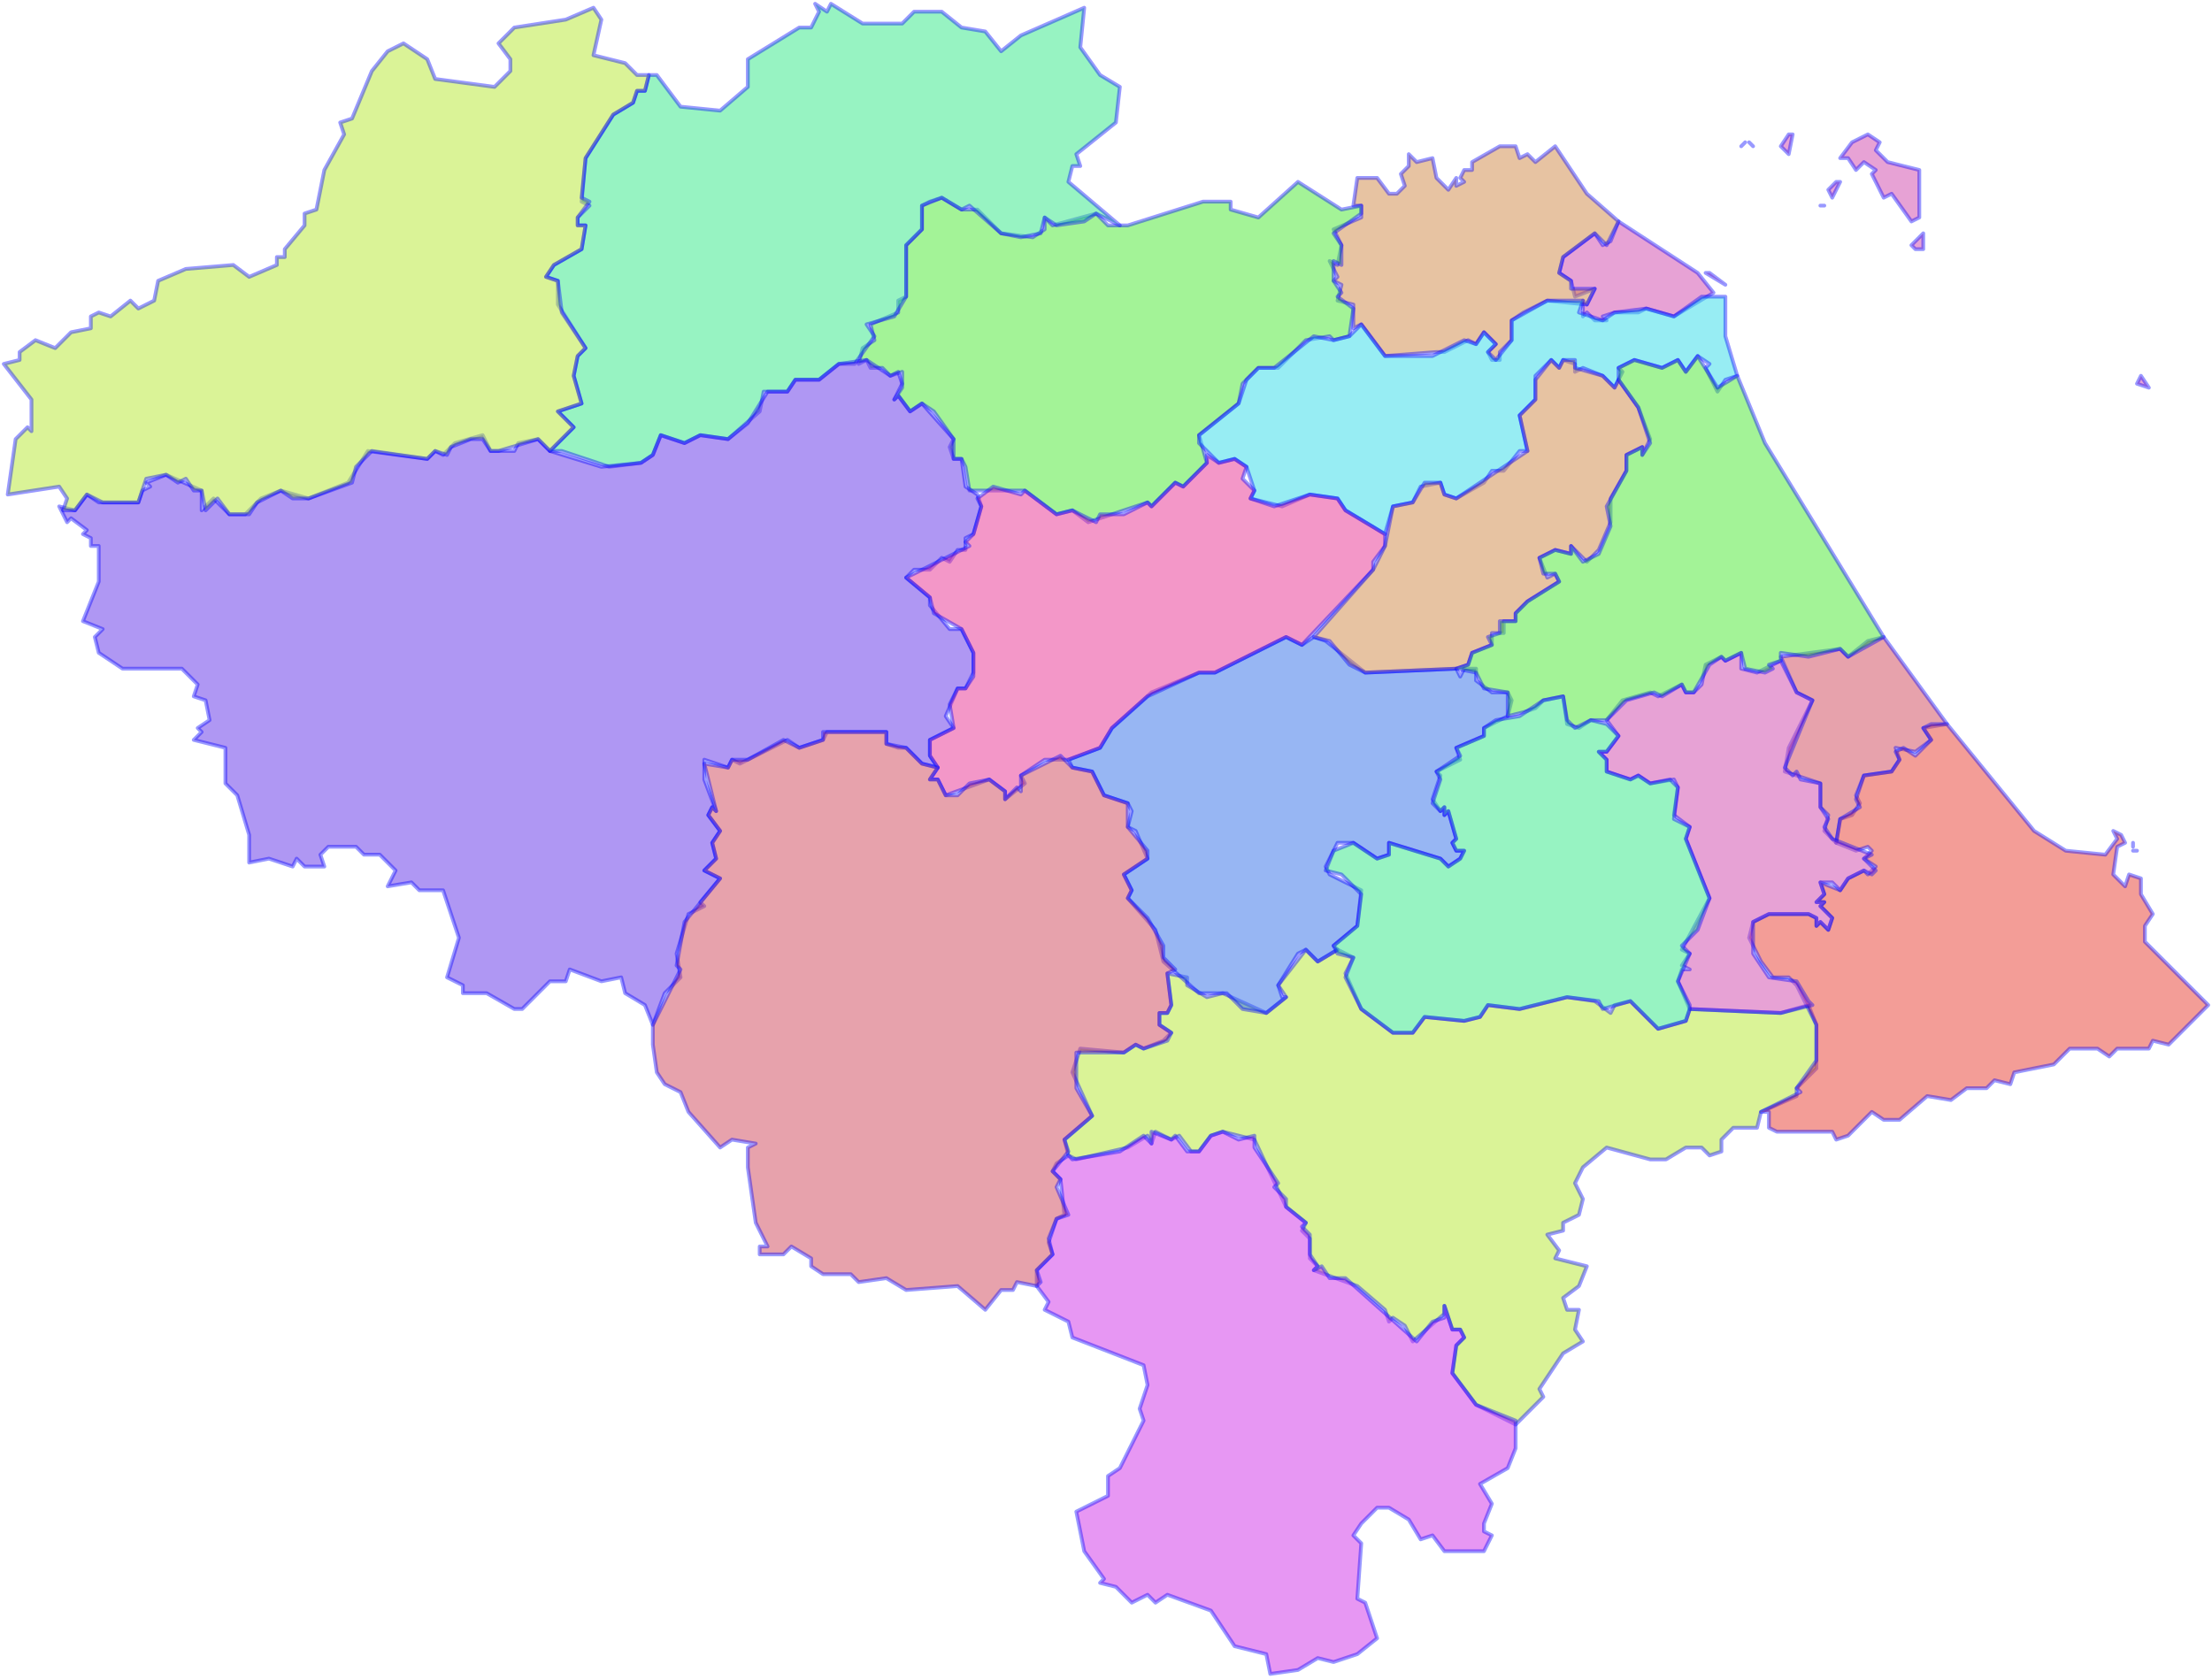 <svg width="586" height="445" viewBox="0 0 586 445" fill="none" xmlns="http://www.w3.org/2000/svg">
<g id="92">
<g class="district" id="92_HoiAn" name="Hội An">
<path fill-rule="evenodd" clip-rule="evenodd" d="M567.176 99.575L569.273 102.721L566.128 101.673L567.176 99.575ZM487.492 48.19L485.395 52.385L484.347 50.288L486.444 48.19H487.492ZM494.831 35.606L497.977 37.704L496.928 39.801L500.074 42.947L508.461 45.044V57.628L506.365 58.677L501.122 51.336L499.025 52.385L495.88 46.093L496.928 45.044L493.783 42.947L491.686 45.044L489.589 41.898H487.492L490.637 37.704L494.831 35.606ZM474.91 35.606L473.862 40.85L471.765 38.752L473.862 35.606H474.91ZM434.02 82.797H427.729L424.584 83.845L425.632 84.894H422.487L420.39 82.797L419.341 83.845V79.65L420.39 80.699L422.487 76.504L417.244 78.602L416.196 74.407L413.05 72.31L414.099 68.115L422.487 61.823L424.584 64.969L426.68 63.92L428.777 58.677L449.747 72.31L453.941 77.553L443.456 83.845L436.117 81.748L434.02 82.797ZM452.892 72.31L457.086 75.456L451.844 72.31H452.892ZM509.51 61.823V66.018H507.413L506.365 64.969L509.51 61.823Z" fill="#D147AC" fill-opacity="0.5"/>
<path d="M483.298 54.482H482.25M462.329 37.704L461.28 38.752M463.377 37.704L464.426 38.752M567.176 99.575L569.273 102.721L566.128 101.673L567.176 99.575ZM487.492 48.19L485.395 52.385L484.347 50.288L486.444 48.19H487.492ZM494.831 35.606L497.977 37.704L496.928 39.801L500.074 42.947L508.461 45.044V57.628L506.365 58.677L501.122 51.336L499.025 52.385L495.88 46.093L496.928 45.044L493.783 42.947L491.686 45.044L489.589 41.898H487.492L490.637 37.704L494.831 35.606ZM474.91 35.606L473.862 40.85L471.765 38.752L473.862 35.606H474.91ZM434.02 82.797H427.729L424.584 83.845L425.632 84.894H422.487L420.39 82.797L419.341 83.845V79.65L420.39 80.699L422.487 76.504L417.244 78.602L416.196 74.407L413.05 72.31L414.099 68.115L422.487 61.823L424.584 64.969L426.68 63.92L428.777 58.677L449.747 72.31L453.941 77.553L443.456 83.845L436.117 81.748L434.02 82.797ZM452.892 72.31L457.086 75.456L451.844 72.31H452.892ZM509.51 61.823V66.018H507.413L506.365 64.969L509.51 61.823Z" stroke="#0000FF" stroke-opacity="0.4" stroke-linecap="round" stroke-linejoin="round"/>
</g>
<path class="district" id="92_TamKy" name="Tam Kỳ" fill-rule="evenodd" clip-rule="evenodd" d="M486.443 223.319L483.298 220.173L484.347 215.978L482.25 213.881V207.589L472.813 204.443L473.862 198.151L480.153 185.567L475.959 183.469L471.765 174.031L487.492 171.934L489.589 174.031L494.831 169.837L499.025 168.788L515.801 191.859L509.51 192.907L511.607 196.053L507.413 199.199L502.171 198.151L503.219 201.297L501.122 204.443L493.783 205.491L491.686 210.735L492.734 212.832L490.637 215.978L487.492 217.027L486.443 223.319Z" fill="#D1475A" fill-opacity="0.5" stroke="#0000FF" stroke-opacity="0.4" stroke-linecap="round" stroke-linejoin="round"/>
<path class="district" id="92_DienBan" name="Điện Bàn" fill-rule="evenodd" clip-rule="evenodd" d="M380.548 93.283L366.917 94.332L360.627 85.943L358.53 86.991V80.699L354.336 79.651L355.384 75.456L353.287 74.407L354.336 73.359L352.239 69.164L354.336 70.213L355.384 64.969L353.287 60.774L360.627 57.628V54.482H358.53L359.578 47.142H364.821L367.966 51.336H370.063L372.16 49.239L371.111 46.093L373.208 43.996V40.85L375.305 42.947L379.499 41.898L380.548 47.142L383.693 50.288L385.79 47.142V49.239L387.887 48.19L386.839 47.142L387.887 45.044H389.984V42.947L397.323 38.752H401.517L402.566 41.898L404.663 40.85L406.76 42.947L412.002 38.752L420.39 51.336L428.777 58.677L425.632 64.969L422.487 61.823L414.099 68.115L413.05 72.31L416.196 74.407V76.504H422.487L420.39 80.699L409.905 79.651L403.614 82.797L400.469 84.894V90.137L397.323 93.283V95.381H395.226L394.178 93.283L396.275 91.186L393.129 88.04L391.032 91.186L388.935 90.137L382.645 93.283H380.548Z" fill="#D18847" fill-opacity="0.5" stroke="#0000FF" stroke-opacity="0.4" stroke-linecap="round" stroke-linejoin="round"/>
<path class="district" id="92_BacTraMy" name="Bắc trà my" fill-rule="evenodd" clip-rule="evenodd" d="M419.341 355.452L414.099 358.598L407.808 368.036L408.856 370.133L401.517 377.474L391.032 372.231L384.742 363.841L385.79 356.501L387.887 354.403L386.838 352.306H384.742L382.645 346.014V348.111L374.257 355.452L372.16 351.257L369.014 349.16L367.966 350.209L366.917 347.063L359.578 340.77L348.045 336.576L349.093 335.527L346.996 333.43V328.186L344.9 326.089L345.948 323.992L340.706 319.797L332.318 301.97L323.93 299.872L320.785 300.921L317.639 305.116H315.542L312.397 300.921L310.3 301.97L306.106 299.872L305.057 303.018L304.009 300.921L298.767 304.067L285.136 307.213L283.04 306.164L281.991 301.97L289.33 295.677L284.088 284.142L286.185 277.85L297.718 278.899L300.864 276.801L302.961 277.85L308.203 275.753L310.3 273.655L307.154 271.558V268.412H309.251L310.3 266.315L309.251 257.925L314.494 258.974V261.071L319.736 264.217L323.93 263.169L335.463 268.412L340.706 264.217L338.609 261.071L345.948 251.633L349.093 254.779L354.336 251.633L358.53 253.731L356.433 257.925L360.627 267.363L369.014 273.655H374.257L377.402 269.461L387.887 270.509L392.081 269.461L394.178 266.315L402.566 267.363L415.147 264.217L422.487 265.266L426.68 268.412L427.729 266.315L431.923 265.266L439.262 272.607L446.601 270.509L447.65 267.363L471.765 268.412L479.104 266.315L481.201 271.558V283.093L475.959 288.337V290.434L466.522 294.629L465.474 298.824H459.183L456.038 301.97V305.116L452.892 306.164L450.795 304.067H446.601L441.359 307.213H437.165L425.632 304.067L419.341 309.31L417.244 313.505L419.341 317.7L418.293 321.894L414.099 323.992V326.089L409.905 327.138L413.05 331.332L412.002 333.43L420.39 335.527L418.293 340.77L414.099 343.916L415.147 347.063H418.293L417.244 352.306L419.341 355.452Z" fill="#B7E830" fill-opacity="0.5" stroke="#0000FF" stroke-opacity="0.4" stroke-linecap="round" stroke-linejoin="round"/>
<path class="district" id="92_DaiLoc" name="Đại Lộc" fill-rule="evenodd" clip-rule="evenodd" d="M352.239 89.089L345.948 90.137L338.609 97.478H333.366L329.172 101.673L328.124 106.916L317.639 115.305L319.736 122.646L313.445 128.938L311.348 127.89L305.058 134.182L304.009 133.133L288.282 138.376L284.088 135.23L279.894 136.279L271.506 129.987H256.828L255.779 123.695L254.731 121.598H252.634L251.585 118.452L252.634 116.354L247.391 109.013L244.246 106.916L241.101 109.013L237.955 104.819L236.907 105.867L239.004 102.721V98.527L235.858 99.575L233.761 97.478H230.616L229.567 95.381L227.47 96.429L228.519 92.235L231.664 90.137L230.616 85.943L237.955 82.797V79.651L240.052 78.602V64.969L244.246 60.774V54.482L249.488 52.385L254.731 55.531H258.925L265.215 61.823L273.603 62.872L276.749 60.774V57.628L278.846 59.726L290.379 56.58L293.524 59.726H298.767L318.688 53.434H326.027V55.531L333.366 57.628L343.851 48.19L355.384 55.531L360.627 54.482V56.58L353.287 61.823L355.384 64.969V70.213L353.287 69.164V74.407L355.384 77.553L354.336 78.602L358.53 81.748L357.481 89.089L353.287 90.137L352.239 89.089Z" fill="#49E830" fill-opacity="0.5" stroke="#0000FF" stroke-opacity="0.4" stroke-linecap="round" stroke-linejoin="round"/>
<path class="district" id="92_DongGiang" name="Đông Giang" fill-rule="evenodd" clip-rule="evenodd" d="M145.689 119.5L151.98 113.208L147.786 109.013L154.077 106.916L151.98 99.575L153.029 94.332L155.126 92.235L147.786 80.699V74.407L144.641 73.359L146.738 70.213L154.077 66.018L155.126 59.726H153.029V57.628L156.174 54.482L154.077 53.434L155.126 41.898L162.465 30.363L167.707 27.217L168.756 24.071H170.853L171.901 19.876H173.998L180.289 28.265L190.774 29.314L198.113 23.022V15.681L211.743 7.292H214.889L216.986 3.097L215.937 1L219.083 3.097L220.131 1L228.519 6.243H239.004L242.149 3.097H249.488L254.731 7.292L261.022 8.341L265.215 13.584L270.458 9.389L287.233 2.049L286.185 12.535L291.427 19.876L296.67 23.022L295.621 32.46L285.136 40.85L286.185 43.996H284.088L283.04 48.19L296.67 59.726L290.379 56.58L287.233 58.677L279.894 59.726L276.749 57.628L275.7 61.823L270.458 62.872L265.215 61.823L256.828 54.482L254.731 55.531L249.488 52.385L246.343 53.434L244.246 54.482V60.774L240.052 64.969V78.602L236.907 83.845L229.567 85.943L231.664 89.089L226.422 96.429H222.228L216.986 100.624H210.695L208.598 103.77H202.307L201.259 109.013L192.871 116.354L185.531 115.306L181.338 117.403L175.047 115.306L172.95 120.549L169.804 122.646L161.417 123.695L148.835 119.5H145.689Z" fill="#30E886" fill-opacity="0.5" stroke="#0000FF" stroke-opacity="0.4" stroke-linecap="round" stroke-linejoin="round"/>
<path class="district" id="92_DuyXuyen" name="Duy Xuyên" fill-rule="evenodd" clip-rule="evenodd" d="M406.759 99.575V105.867L402.566 110.062L404.663 119.5H402.566L398.372 124.744H395.226L393.129 127.89L385.79 132.084L382.645 131.036L381.596 127.89L376.354 128.938L374.257 133.133L369.014 134.182L366.917 141.522L356.433 135.23L354.336 132.084L346.996 131.036L339.657 134.182L331.269 132.084L332.318 129.987L330.221 123.695L327.075 121.598L322.882 122.646L317.639 117.403V115.305L328.124 106.916L330.221 100.624L333.366 97.478H337.56L348.045 89.089L353.287 90.137L357.481 89.089L360.627 85.943L366.917 94.332H379.499L387.887 90.137L391.032 91.186L393.129 88.04L396.275 91.186L394.178 93.283L396.275 95.381L400.469 90.137V84.894L409.905 79.651H419.341L418.293 82.797L424.584 84.894L427.729 82.797L436.117 81.748L443.456 83.845L450.795 78.602H457.086V89.089L460.232 99.575L457.086 100.624L454.989 103.77L451.844 97.478L452.892 96.429L449.747 94.332L446.602 98.527L444.505 95.381L440.311 97.478L432.971 95.381L428.777 97.478L429.826 98.527L427.729 102.721L424.584 99.575L419.341 97.478L417.244 98.527V96.429L414.099 95.381L413.05 97.478L410.953 95.381L407.808 98.527L406.759 99.575Z" fill="#30DCE8" fill-opacity="0.5" stroke="#0000FF" stroke-opacity="0.4" stroke-linecap="round" stroke-linejoin="round"/>
<path class="district" id="92_HiepDuc" name="Hiệp Đức" fill-rule="evenodd" clip-rule="evenodd" d="M340.706 264.217L335.463 268.412L329.172 267.363L324.978 263.169H317.639L308.203 254.779L306.106 246.39L298.767 238L299.815 235.903L297.718 231.708L304.009 227.514L300.864 220.173L298.767 219.124L299.815 214.93L298.767 212.832L292.476 210.735L289.33 204.443L284.088 203.394L283.04 201.297L291.427 198.151L294.573 192.907L305.057 183.469L317.639 178.226H321.833L340.706 168.788L344.899 170.885L348.045 168.788L351.19 169.837L361.675 178.226L385.79 177.177L386.838 179.275L387.887 177.177H391.032V180.323L395.226 183.469H399.42L400.469 185.567L399.42 189.761L393.129 192.907V195.005L385.79 198.151L386.838 201.297L380.548 204.443L381.596 205.491L379.499 211.784L381.596 214.93L382.645 213.881V215.978L383.693 214.93L385.79 222.27L384.742 223.319L385.79 225.416H387.887L386.838 227.514L383.693 229.611L381.596 227.514L367.966 223.319V226.465L364.82 227.514L358.53 223.319H354.336L351.19 229.611L352.239 231.708L360.627 235.903L359.578 245.341L353.287 250.584L354.336 251.633L349.093 254.779L345.948 251.633L343.851 252.682L338.609 261.071L339.657 264.217H340.706Z" fill="#306EE8" fill-opacity="0.5" stroke="#0000FF" stroke-opacity="0.4" stroke-linecap="round" stroke-linejoin="round"/>
<path class="district" id="92_NamGiang" name="Nam Giang" fill-rule="evenodd" clip-rule="evenodd" d="M237.955 198.151L234.81 197.102V193.956H219.083L218.034 196.053L211.743 198.151L208.598 196.053L196.016 202.345L193.919 201.297L192.871 203.394L186.58 201.297V206.54L189.725 214.93L188.677 213.881L187.628 215.978L190.774 220.173L188.677 223.319L189.725 227.514L186.58 230.66L190.774 232.757L185.531 239.049L186.58 240.098L182.386 242.195L179.241 252.682L180.289 258.974L176.095 263.169L172.95 271.558L170.853 266.315L165.61 263.169L164.562 258.974L159.32 260.023L150.932 256.876L149.883 260.023H145.689L138.35 267.363H136.253L128.914 263.169H122.623V261.071L118.429 258.974L121.575 248.487L117.381 235.903H111.09L108.993 233.806L102.702 234.854L104.799 230.66L100.605 226.465H96.411L94.314 224.368H86.975L84.878 226.465L85.926 229.611H80.684L78.587 227.514L77.539 229.611L71.248 227.514L66.005 228.562V221.222L62.86 210.735L59.715 207.589V198.151L51.327 196.053L53.424 193.956L52.375 192.907L55.521 190.81L54.472 185.567L51.327 184.518L52.375 181.372L48.181 177.177H32.454L26.163 172.983L25.115 168.788L27.212 166.691L21.97 164.593L26.163 154.106V144.668H24.066V142.571L21.97 141.522L23.018 140.474L18.824 137.328L17.776 138.376L15.679 134.182L19.872 135.23L23.018 131.036L26.163 133.133H36.648L37.697 129.987L39.794 128.938L38.745 127.89L43.987 125.792L53.424 129.987V135.23L56.569 132.084L60.763 136.279H64.957L69.151 132.084L74.393 129.987L81.733 132.084L92.217 127.89L97.46 119.5L113.187 121.598L115.284 119.5L117.381 120.549L120.526 117.403L127.865 115.305L129.962 119.5H136.253L137.302 117.403L142.544 116.354L145.689 119.5L159.32 123.695L169.804 122.646L172.95 120.549L175.047 115.305L181.338 117.403L185.531 115.305L192.871 116.354L198.113 112.159L203.356 103.77H208.598L210.695 100.624H216.986L222.228 96.429L229.567 95.381L235.858 99.575L237.955 98.527L239.004 101.673L236.907 105.867L237.955 104.819L241.101 109.013L244.246 106.916L252.634 116.354V121.598H254.731L255.779 128.938L258.925 131.036L259.973 134.182L257.876 141.522L255.779 142.571V145.717H253.682L251.585 148.863L249.488 147.814L246.343 150.96H242.149L240.052 153.058L246.343 158.301V160.398L251.585 166.691H254.731L257.876 172.983V178.226L255.779 182.421H253.682L250.537 189.761L252.634 192.907L246.343 196.053V200.248L248.44 203.394L244.246 202.345L240.052 198.151H237.955Z" fill="#6130E8" fill-opacity="0.5" stroke="#0000FF" stroke-opacity="0.4" stroke-linecap="round" stroke-linejoin="round"/>
<path class="district" id="92_NamTraMy" name="Nam Trà My" fill-rule="evenodd" clip-rule="evenodd" d="M401.517 383.766L399.42 389.009L392.081 393.204L395.226 398.448L393.129 403.691V405.788L395.226 406.837L393.129 411.032H382.645L379.499 406.837L376.354 407.886L373.208 402.642L367.966 399.496H364.821L360.627 403.691L358.53 406.837L360.627 408.934L359.578 423.616L361.675 424.664L364.821 434.102L359.578 438.297L353.287 440.395L349.093 439.346L343.851 442.492L336.512 443.541L335.463 438.297L327.075 436.2L320.785 426.762L309.251 422.567L306.106 424.664L304.009 422.567L299.815 424.664L295.621 420.47L291.427 419.421L292.476 418.372L287.233 411.032L285.136 400.545L293.524 396.35V391.107L296.67 389.009L302.961 376.425L301.912 373.279L304.009 366.987L302.961 361.744L284.088 354.403L283.04 350.209L276.749 347.063L277.797 344.965L274.652 340.77V336.576L278.846 332.381L277.797 329.235L279.894 322.943L281.991 321.894L280.943 312.456L278.846 310.359L279.894 308.262L283.04 306.164L284.088 307.213L296.67 305.116L302.961 300.921L305.057 303.018V299.872L310.3 301.97L311.348 300.921L314.494 305.116H317.639L320.785 300.921L323.93 299.872L328.124 301.97L332.318 300.921V304.067L338.609 313.505L337.56 314.554L340.706 317.7V319.797L345.948 323.992L344.9 325.04L346.996 327.138V332.381L349.093 335.527L348.045 336.576L350.142 335.527L352.239 338.673H356.433L375.305 355.452L379.499 350.209L382.645 349.16V346.014L384.742 352.306H386.838L387.887 354.403L385.79 356.501L384.742 363.841L391.032 372.231L401.517 376.425V382.717V383.766Z" fill="#D030E8" fill-opacity="0.5" stroke="#0000FF" stroke-opacity="0.4" stroke-linecap="round" stroke-linejoin="round"/>
<path class="district" id="92_NongSon" name="Nông Sơn" fill-rule="evenodd" clip-rule="evenodd" d="M363.772 150.96L344.9 170.885L340.706 168.788L321.833 178.226H317.639L304.009 184.518L294.573 192.907L291.427 198.151L283.04 201.297H276.749L270.458 205.491L271.506 207.589L266.264 211.784V209.686L262.07 206.54L250.537 210.735L248.44 206.54H246.343L248.44 203.394L246.343 200.248V196.053L252.634 192.907L251.585 186.615L253.682 182.421H255.779L257.876 179.275V172.983L254.731 166.691L247.391 162.496L246.343 158.301L240.052 153.058L256.828 144.668L255.779 143.62L257.876 141.522L259.973 134.182L258.925 132.084L263.119 128.938L270.458 131.036L271.506 129.987L279.894 136.279L284.088 135.23L290.379 138.376L291.427 136.279H297.718L304.009 133.133L305.057 134.182L311.348 127.89L313.445 128.938L319.736 122.646V120.549L322.882 122.646L327.075 121.598L330.221 123.695L329.172 126.841L332.318 129.987L331.269 132.084L337.56 134.182L346.996 131.036L354.336 132.084L356.433 135.23L366.917 141.522V144.668L363.772 148.863V150.96Z" fill="#E83092" fill-opacity="0.5" stroke="#0000FF" stroke-opacity="0.4" stroke-linecap="round" stroke-linejoin="round"/>
<g class="district" id="92_NuiThanh" name="Núi Thành">
<path fill-rule="evenodd" clip-rule="evenodd" d="M521.043 288.337L516.849 291.483L510.558 290.434L503.219 296.726H499.025L495.88 294.629L489.589 300.921L486.443 301.97L485.395 299.872H470.716L468.619 298.824V294.629H466.522L477.007 289.385L475.959 288.337L481.201 280.996V271.558L475.959 261.071L473.862 258.974H469.668L466.522 254.779L463.377 248.487L464.426 244.292L468.619 242.195H479.104L481.201 243.244V245.341L482.25 244.292L484.347 246.39L485.395 243.244L482.25 240.098L483.298 239.049H481.201L483.298 236.952L482.25 233.806L487.492 235.903L489.589 232.757L493.783 230.66L494.831 231.708L496.928 229.611L493.783 227.514L495.88 225.416L494.831 224.368L491.686 225.416L486.443 223.319L487.492 217.027L492.734 213.881L491.686 211.784L493.783 205.491L501.122 204.443L503.219 201.297L502.171 199.199L504.268 198.151L507.413 200.248L511.607 196.053L509.51 192.907L511.607 191.859H515.801L538.867 220.173L547.255 225.416L557.74 226.465L560.885 222.27L559.837 220.173L561.934 221.222L562.982 223.319L560.885 224.368L559.837 231.708L562.982 234.854L564.031 231.708L567.176 232.757V236.952L570.321 242.195L568.224 245.341V249.536L585 266.315L574.515 276.801L570.321 275.753L569.273 277.85H560.885L558.788 279.947L555.643 277.85H548.303L544.11 282.045L533.625 284.142L532.576 287.288L528.382 286.239L526.285 288.337H522.092H521.043Z" fill="#E83D30" fill-opacity="0.5"/>
<path d="M566.128 225.416H565.079M565.079 224.368V223.319M521.043 288.337L516.849 291.483L510.558 290.434L503.219 296.726H499.025L495.88 294.629L489.589 300.921L486.443 301.97L485.395 299.872H470.716L468.619 298.824V294.629H466.522L477.007 289.385L475.959 288.337L481.201 280.996V271.558L475.959 261.071L473.862 258.974H469.668L466.522 254.779L463.377 248.487L464.426 244.292L468.619 242.195H479.104L481.201 243.244V245.341L482.25 244.292L484.347 246.39L485.395 243.244L482.25 240.098L483.298 239.049H481.201L483.298 236.952L482.25 233.806L487.492 235.903L489.589 232.757L493.783 230.66L494.831 231.708L496.928 229.611L493.783 227.514L495.88 225.416L494.831 224.368L491.686 225.416L486.443 223.319L487.492 217.027L492.734 213.881L491.686 211.784L493.783 205.491L501.122 204.443L503.219 201.297L502.171 199.199L504.268 198.151L507.413 200.248L511.607 196.053L509.51 192.907L511.607 191.859H515.801L538.867 220.173L547.255 225.416L557.74 226.465L560.885 222.27L559.837 220.173L561.934 221.222L562.982 223.319L560.885 224.368L559.837 231.708L562.982 234.854L564.031 231.708L567.176 232.757V236.952L570.321 242.195L568.224 245.341V249.536L585 266.315L574.515 276.801L570.321 275.753L569.273 277.85H560.885L558.788 279.947L555.643 277.85H548.303L544.11 282.045L533.625 284.142L532.576 287.288L528.382 286.239L526.285 288.337H522.092H521.043Z" stroke="#0000FF" stroke-opacity="0.4" stroke-linecap="round" stroke-linejoin="round"/>
</g>
<path class="district" id="92_PhuNinh" name="Phú Ninh" fill-rule="evenodd" clip-rule="evenodd" d="M480.153 266.315L471.765 268.412L447.65 267.363L444.504 260.023L445.553 256.877H447.65L445.553 255.828L447.65 252.682L445.553 251.633L452.892 238L446.601 222.27L447.65 219.124L443.456 215.978L444.504 208.638L443.456 206.54L437.165 207.589L434.02 205.491L431.923 206.54L425.632 204.443V201.297L423.535 199.199H425.632L428.777 195.005L425.632 190.81L429.826 185.567L437.165 183.469L439.262 184.518L445.553 181.372L446.601 183.469H448.698L450.795 181.372L451.844 176.129L456.038 174.031L457.086 175.08L461.28 172.983V177.177L465.474 178.226L471.765 175.08L475.959 183.469L480.153 185.567L472.813 203.394L474.91 205.491L475.959 204.443L477.007 206.54L482.25 207.589V213.881L484.346 217.027L483.298 219.124L485.395 222.27L495.88 226.465L493.783 227.514L496.928 230.66L495.88 231.708L493.783 230.66L489.589 232.757L487.492 235.903L485.395 233.806H482.25L483.298 236.952L481.201 239.049H483.298L482.25 240.098L485.395 243.244L484.346 246.39L482.25 244.292L481.201 245.341V243.244L479.104 242.195H468.619L464.425 244.292V252.682L468.619 258.974L475.959 260.023L479.104 265.266L480.153 266.315Z" fill="#D147AC" fill-opacity="0.5" stroke="#0000FF" stroke-opacity="0.4" stroke-linecap="round" stroke-linejoin="round"/>
<path class="district" id="92_PhuocSon" name="Phước Sơn" fill-rule="evenodd" clip-rule="evenodd" d="M274.652 340.77L269.409 339.722L268.361 341.819H265.215L261.022 347.063L253.682 340.77L240.052 341.819L234.81 338.673L227.47 339.722L225.373 337.624H218.034L214.889 335.527V333.43L209.646 330.284L207.549 332.381H201.259V330.284H203.355L200.21 323.992L198.113 309.31V304.067L200.21 303.018L193.919 301.97L190.774 304.067L182.386 294.629L180.289 289.385L176.095 287.288L173.998 284.142L172.95 276.801V271.558L180.289 256.877L179.241 255.828L181.338 244.292L190.774 232.757L186.58 230.66L189.725 227.514L188.677 223.319L190.774 220.173L187.628 215.978L188.677 213.881L189.725 214.93L186.58 202.345L192.871 203.394L193.919 201.297H198.113L207.549 196.053L211.743 198.151L218.034 196.053V193.956H234.81V197.102L240.052 198.151L244.246 202.345L248.44 203.394L246.343 206.54H248.44L250.537 210.735H253.682L256.828 207.589L262.07 206.54L266.264 209.686V211.784L269.409 208.638L270.458 209.686V205.491L280.943 200.248L284.088 203.394L289.33 204.443L292.476 210.735L298.767 212.832V219.124L304.009 225.416V227.514L297.718 231.708L299.815 235.903L298.767 238L304.009 243.244L308.203 250.584V253.731L311.348 256.877L309.251 257.925L310.3 266.315L309.251 268.412H307.154V271.558L310.3 273.655L309.251 275.753L302.961 277.85L300.864 276.801L297.718 278.899H285.136V288.337L289.33 295.677L281.991 301.97L283.039 305.116L278.846 310.359L280.943 312.456L279.894 314.554L283.039 321.894L279.894 322.943L277.797 328.186L278.846 332.381L274.652 336.576L275.7 339.722L274.652 340.77Z" fill="#D1475A" fill-opacity="0.5" stroke="#0000FF" stroke-opacity="0.4" stroke-linecap="round" stroke-linejoin="round"/>
<path class="district" id="92_QueSon" name="Quế Sơn" fill-rule="evenodd" clip-rule="evenodd" d="M385.79 177.177L361.675 178.226L357.481 176.129L352.239 169.837L348.045 168.788L363.772 150.96L366.917 144.668L369.014 134.182L374.257 133.133L377.402 127.89H381.596L382.645 131.036L385.79 132.084L404.663 119.5L402.566 110.062L406.759 105.867V100.624L410.953 95.381L413.05 97.478L414.099 95.381H417.244V97.478L424.584 99.575L427.729 102.721L428.777 100.624L434.02 107.965L437.165 116.354L435.068 120.549V118.451L430.874 120.549V124.744L426.68 132.084V138.376L423.535 145.717L420.39 148.863L416.196 144.668V146.766L412.002 145.717L407.808 147.814L409.905 153.058L412.002 152.009L413.05 154.106L404.663 159.35L401.517 162.496V164.593H398.372V167.739H395.226V170.885L389.984 172.983L388.935 176.129L385.79 177.177Z" fill="#D18847" fill-opacity="0.5" stroke="#0000FF" stroke-opacity="0.4" stroke-linecap="round" stroke-linejoin="round"/>
<path class="district" id="92_TayGiang" name="Tây Giang" fill-rule="evenodd" clip-rule="evenodd" d="M2.048 131.036L4.145 116.354L7.291 113.208L8.339 114.257V105.867L1 96.429L5.194 95.381V93.283L9.388 90.137L14.63 92.235L18.824 88.04L24.066 86.991V83.845L26.163 82.797L29.309 83.845L34.551 79.65L36.648 81.748L40.842 79.65L41.891 74.407L49.23 71.261L61.812 70.213L66.005 73.359L73.345 70.213V68.115H75.442V66.018L80.684 59.726V56.58L83.829 55.531L85.926 45.044L91.169 35.606L90.12 32.46L93.266 31.412L98.508 18.827L102.702 13.584L106.896 11.487L113.187 15.681L115.284 20.925L131.011 23.022L135.205 18.827V15.681L132.059 11.487L136.253 7.292L149.883 5.195L157.223 2.049L159.32 5.195L157.223 14.633L165.61 16.73L168.756 19.876H171.901L170.853 24.071H168.756L167.707 27.217L162.465 30.363L155.126 41.898L154.077 52.385L156.174 53.434L153.029 57.628V59.726H155.126L154.077 66.018L146.738 70.213L144.641 73.359L147.786 74.407L148.835 82.797L155.126 92.235L153.029 94.332L151.98 99.575L154.077 106.916L147.786 109.013L151.98 113.208L145.689 119.5L142.544 116.354L132.059 119.5H129.962L127.865 116.354H124.72L119.478 118.451L118.429 120.549L115.284 119.5L113.187 121.598L98.508 119.5L94.314 123.695L93.266 127.89L81.733 132.084H77.539L74.393 129.987L68.102 133.133L66.005 136.279H60.763L57.618 132.084L54.472 135.23L53.424 129.987H51.327L49.23 126.841L47.133 127.89L43.987 125.792L38.745 126.841L36.648 133.133H27.212L23.018 131.036L19.872 135.23H16.727L17.776 132.084L15.679 128.938L2.048 131.036Z" fill="#B7E830" fill-opacity="0.5" stroke="#0000FF" stroke-opacity="0.4" stroke-linecap="round" stroke-linejoin="round"/>
<path class="district" id="92_ThangBinh" name="Thăng Bình" fill-rule="evenodd" clip-rule="evenodd" d="M403.614 188.713L399.42 189.761V183.469L393.129 182.421L391.032 178.226L385.79 177.177L388.935 176.129L389.984 172.983L395.226 170.885L394.178 168.788L397.323 167.739V164.593H401.517V162.496L404.663 159.35L413.05 154.106L412.002 152.009H408.856L407.808 147.814L412.002 145.717L416.196 146.766V144.668L419.341 148.863L423.535 146.766L426.681 139.425L425.632 134.182L430.874 124.744V120.549L435.068 118.452V120.549L437.165 117.403L434.02 107.965L428.777 100.624V97.478L432.971 95.381L440.311 97.478L444.505 95.381L446.602 98.527L449.747 94.332L454.989 102.721L460.232 99.575L467.571 117.403L499.025 168.788L489.589 174.031L487.492 171.934L479.104 174.031L471.765 172.983V175.08L468.619 176.129L469.668 177.177L467.571 178.226L462.329 177.177L461.28 172.983L457.086 175.08L456.038 174.031L452.892 176.129L448.698 183.469H446.602L445.553 181.372L440.311 184.518L438.214 183.469L430.874 185.567L425.632 190.81H421.438L418.293 192.907L415.147 191.859L414.099 184.518L408.856 185.567L406.759 187.664L403.614 188.713Z" fill="#49E830" fill-opacity="0.5" stroke="#0000FF" stroke-opacity="0.4" stroke-linecap="round" stroke-linejoin="round"/>
<path class="district" id="92_TienPhuoc" name="Tiên Phước" fill-rule="evenodd" clip-rule="evenodd" d="M447.65 267.363L446.601 270.509L439.262 272.607L431.923 265.266L424.583 267.363L423.535 265.266L415.147 264.217L402.566 267.363L394.178 266.315L392.081 269.461L387.887 270.509L377.402 269.461L374.257 273.655H369.014L360.627 267.363L356.433 258.974L358.53 253.73L354.336 252.682L353.287 250.584L359.578 245.341L360.627 236.952L355.384 231.708L351.19 230.66L353.287 225.416L358.53 223.319L364.82 227.514L367.966 226.465V223.319L381.596 227.514L383.693 229.611L386.838 227.514L387.887 225.416H385.79L384.741 223.319L385.79 222.27L383.693 214.93L382.645 215.978V213.881L381.596 214.93L379.499 212.832L381.596 206.54L380.548 204.443L386.838 200.248L385.79 198.151L393.129 195.005V192.907L396.275 190.81L402.566 189.761L408.856 185.567L414.099 184.518L415.147 190.81L417.244 192.907L421.438 190.81L425.632 191.859L428.777 195.005L425.632 199.199H423.535L425.632 201.297V204.443L431.923 206.54L434.02 205.491L437.165 207.589L442.408 206.54L444.505 208.637L443.456 217.027L447.65 219.124L446.601 222.27L452.892 238L449.747 246.39L445.553 250.584L447.65 252.682L444.505 260.023L447.65 266.315V267.363Z" fill="#30E886" fill-opacity="0.5" stroke="#0000FF" stroke-opacity="0.4" stroke-linecap="round" stroke-linejoin="round"/>
</g>
</svg>
